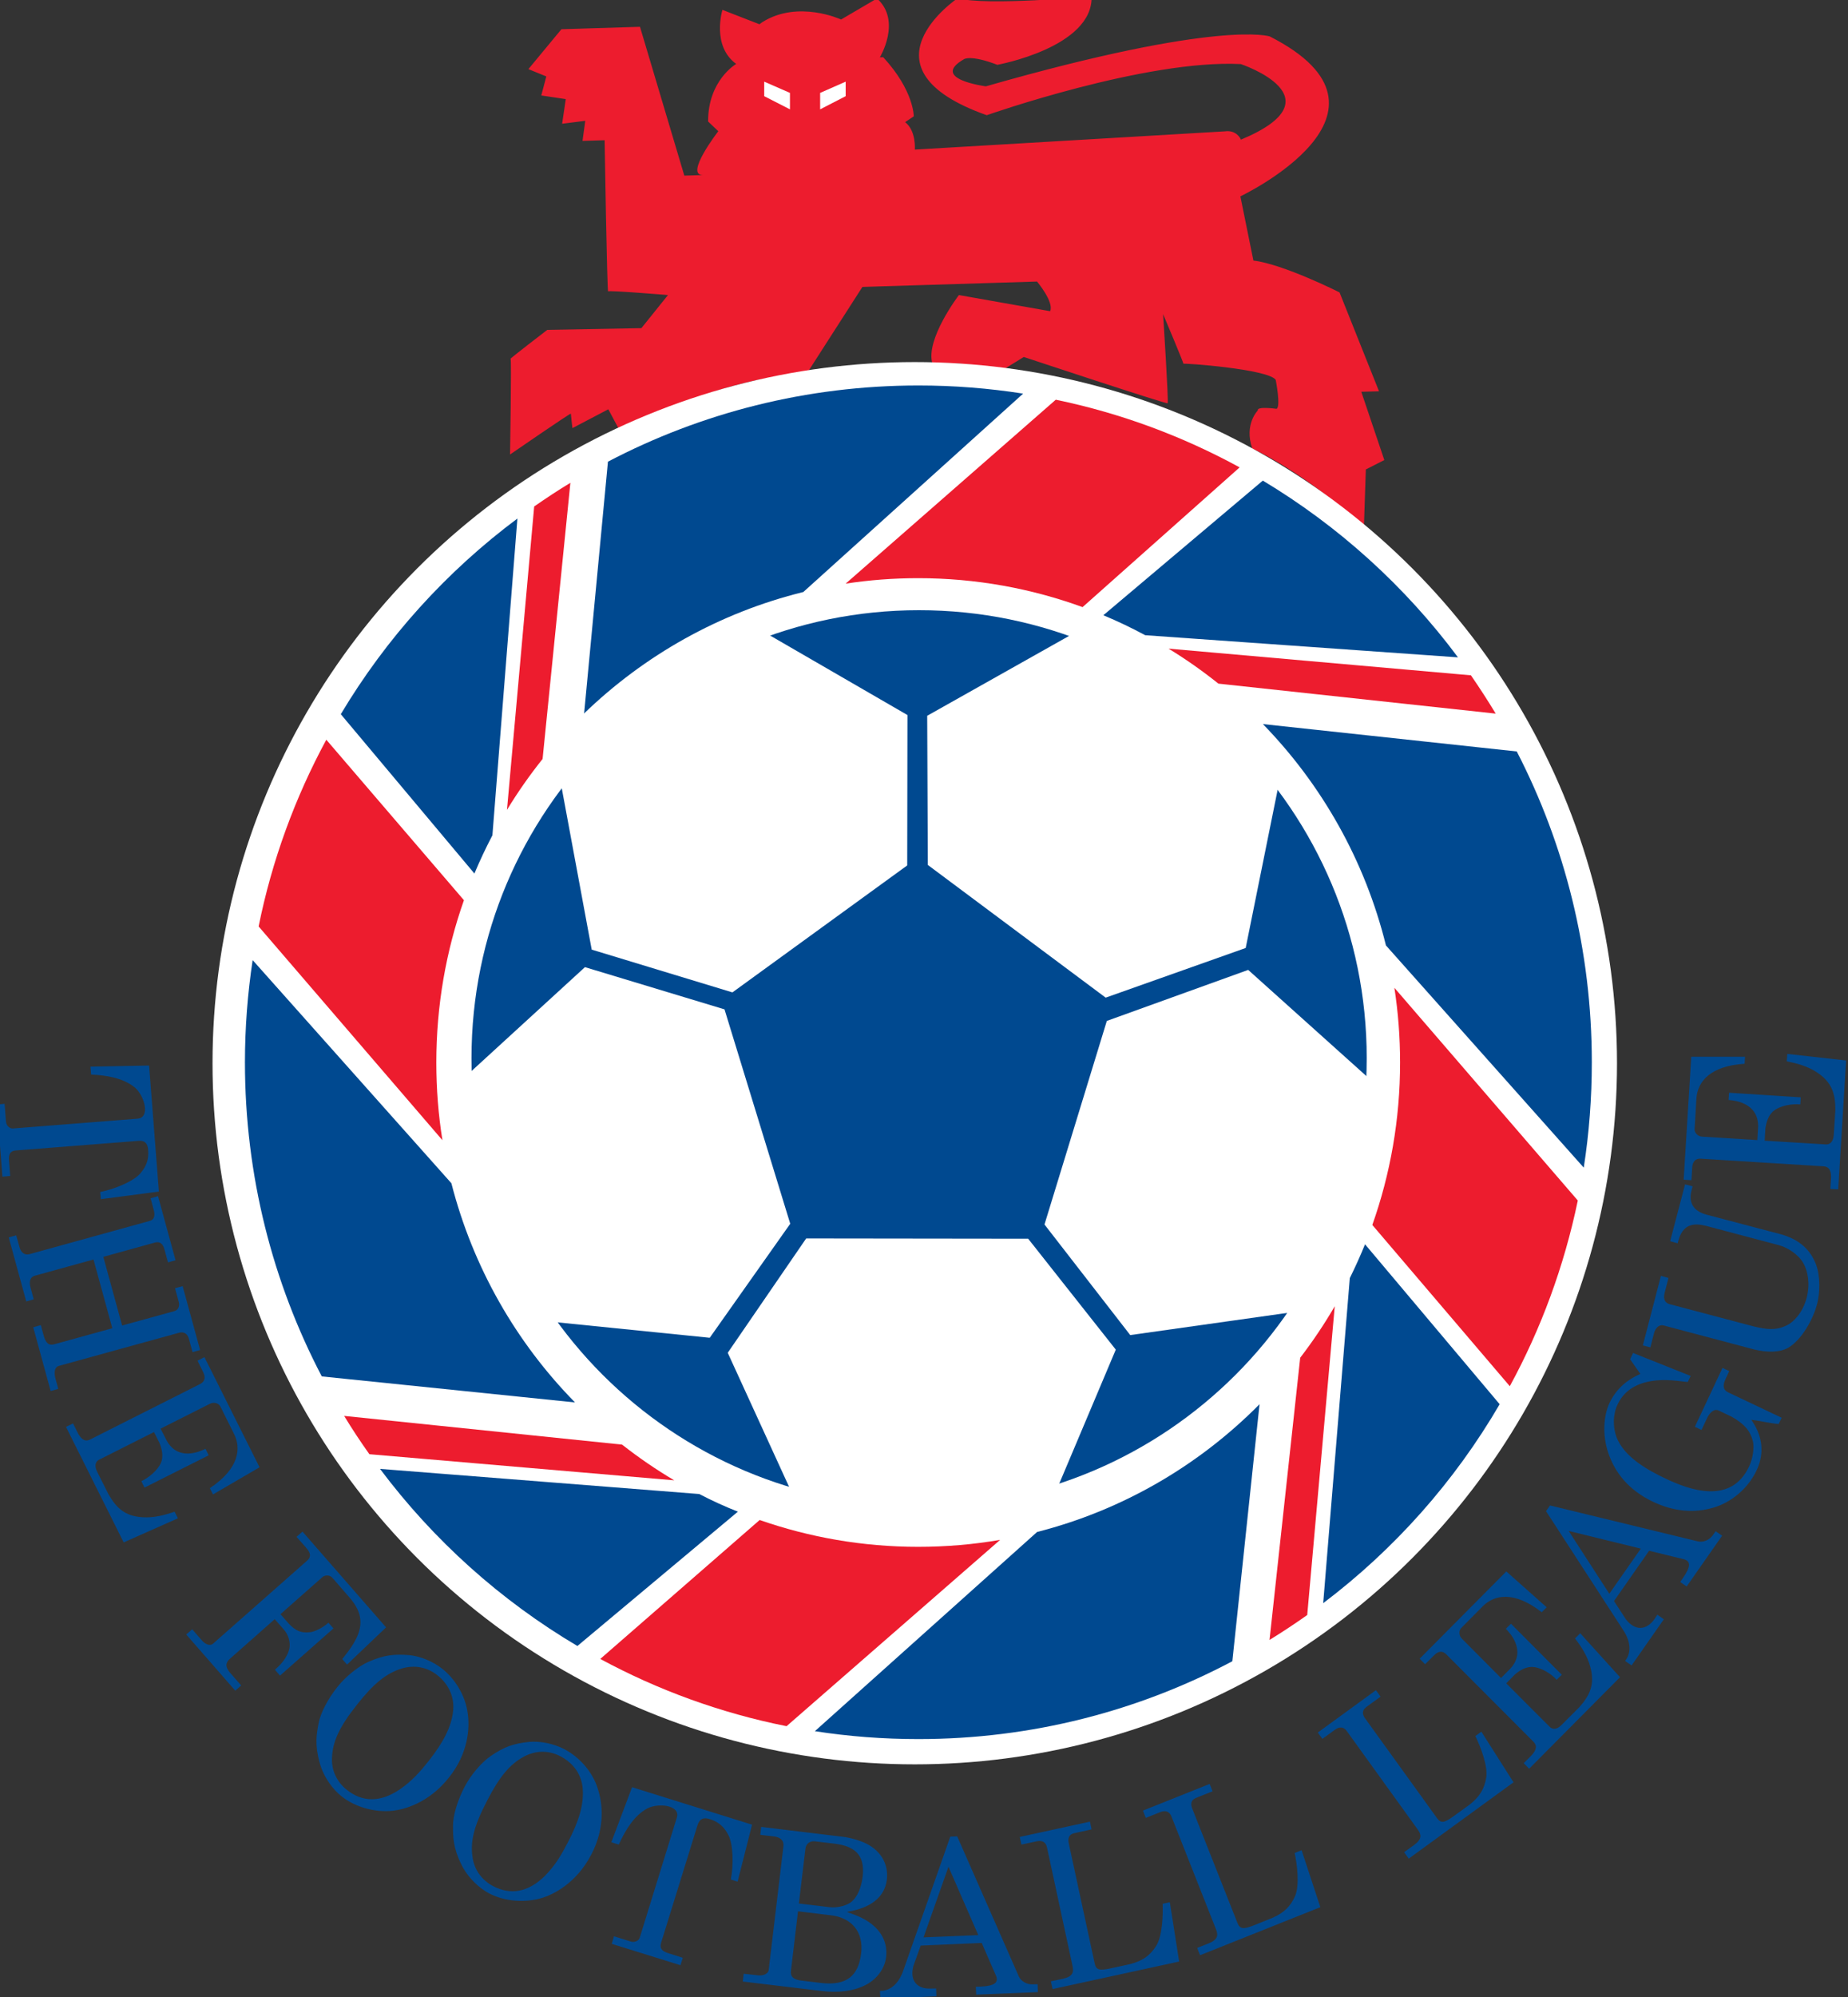 <svg width="200" height="216" viewBox="0 0 200 216" xmlns="http://www.w3.org/2000/svg"><rect x="0" y="0" width="200" height="216" fill="#333333" stroke="none"/><path d="M17.195 128.883l-6.283.823-.068-.778c1.636-.325 3.644-1.178 4.354-2.024.605-.71.925-1.447.839-2.512-.049-.725-.361-1.065-1.09-.993l-13.258 1.039c-.632.042-.763.502-.714 1.065l.128 1.692-.842.076-.609-7.803.846-.076.147 1.911c.041.457.395.786.771.755l13.472-1.058c1.41-.11.748-2.47-.267-3.35-1.263-1.054-3.068-1.341-4.757-1.424l-.075-.854 6.347-.121 1.06 13.631zm1.805 7.429l-.82.23-.38-1.401c-.165-.612-.493-.891-1.03-.744l-5.588 1.545 2.034 7.429 5.629-1.549c.504-.136.62-.612.485-1.069l-.387-1.416.823-.223 1.891 6.908-.82.227-.399-1.458c-.094-.366-.41-.823-1.072-.635l-12.991 3.58c-.56.162-.511.899-.361 1.424l.293 1.065-.823.234-1.888-6.9.82-.23.293 1.065c.222.85.56 1.178 1.151 1.008l6.294-1.737-2.034-7.433-6.362 1.756c-.564.162-.602.729-.459 1.254l.35 1.299-.808.223-1.895-6.923.808-.223.368 1.314c.143.529.53.861 1.072.721l13.036-3.603c.515-.147.545-.672.421-1.129l-.353-1.311.805-.23 1.895 6.93zm9.092 22.393l-5.042 2.938-.342-.676c3.158-2.107 3.418-4.287 2.621-5.873l-1.485-2.976c-.158-.321-.677-.506-1.098-.295l-5.366 2.704.666 1.299c1.263 2.281 3.685 1.133 4.196.876l.342.71-6.945 3.49-.342-.695c.748-.336 1.748-1.148 2.109-1.96.32-.721.105-1.567-.147-2.175l-.59-1.178-5.96 2.999c-.244.117-.587.502-.199 1.284l1.218 2.421c.846 1.484 1.775 2.395 3.692 2.512 1.26.083 2.414-.234 3.474-.604l.361.718-5.87 2.606-6.242-12.494.763-.374.515 1.031c.519.982 1.015.876 1.365.691l11.871-5.983c.545-.276.598-.755.331-1.288l-.613-1.239.752-.381 5.964 11.912zm13.691 17.317l-4.226 4.026-.515-.601c.741-.937 1.861-2.293 1.959-3.769.075-1.137-.447-2.058-1.222-2.942l-1.812-2.085c-.316-.351-.839-.272-1.064-.076l-4.55 4.019.929 1.054c.647.672 1.241 1.024 2.279.895.493-.057 1.38-.472 1.982-1.027l.545.619-5.783 5.103-.549-.635c.959-.835 1.448-1.635 1.575-2.379.094-.589-.102-1.39-.587-1.938l-1.011-1.152-4.813 4.249c-.62.533-.478 1.008.015 1.586l1.169 1.333-.643.563-5.306-6.077.647-.563 1.034 1.19c.32.374.846.684 1.226.363l10.171-8.97c.47-.415.402-.831-.12-1.424l-1.019-1.156.643-.567 9.047 10.36zm1.673 4.453c-1.677.525-3.034 1.65-4.779 3.852-2.053 2.576-2.688 4.136-2.749 5.843-.056 1.435.617 2.636 1.587 3.407 1.662 1.341 3.606 1.424 5.757-.034 1.339-.918 2.218-1.938 3.11-3.059 1.602-2.021 2.47-3.72 2.651-5.378.169-1.424-.384-2.863-1.677-3.894-1.121-.899-2.508-1.159-3.899-.736zm7.182 4.982c.188 1.503.049 4.185-2.057 6.813-2.23 2.814-4.929 3.46-6.054 3.58-1.895.212-4.065-.355-5.584-1.575-.854-.68-1.899-1.968-2.346-3.607-.553-1.994-.331-3.112-.124-4.238.196-1.125 1.015-2.678 2.038-3.962.951-1.201 2.346-2.274 3.369-2.723 1.707-.744 2.764-.854 4.456-.718 1.105.117 2.493.631 3.591 1.522 1.218.974 2.478 2.78 2.711 4.906zm6.08 4.532c-1.545.835-2.662 2.194-3.956 4.691-1.538 2.927-1.876 4.566-1.613 6.254.214 1.428 1.098 2.478 2.207 3.067 1.88.99 3.809.706 5.651-1.137 1.136-1.156 1.801-2.334 2.463-3.618 1.196-2.274 1.73-4.094 1.594-5.786-.109-1.416-.914-2.708-2.384-3.482-1.263-.672-2.662-.672-3.963.011zm7.99 3.524c.474 1.447.846 4.105-.722 7.093-1.658 3.18-4.208 4.328-5.275 4.664-1.82.563-4.065.423-5.794-.487-.955-.51-2.23-1.586-2.974-3.093-.917-1.847-.91-2.991-.917-4.136-.023-1.148.489-2.825 1.256-4.287.707-1.36 1.876-2.674 2.798-3.312 1.53-1.058 2.546-1.375 4.23-1.552 1.117-.087 2.561.151 3.813.816 1.384.729 2.97 2.247 3.587 4.294zm16.684 3.845l-1.564 6.164-.733-.23c.312-1.632.252-3.833-.267-4.808-.429-.831-.993-1.405-2.012-1.726-.688-.215-1.109-.038-1.327.661l-3.952 12.751c-.18.612.196.903.737 1.073l1.621.517-.252.801-7.437-2.311.241-.816 1.816.567c.432.128.869-.076.981-.442l4.008-12.97c.41-1.348-2.019-1.605-3.196-.986-1.451.782-2.388 2.379-3.087 3.909l-.808-.249 2.245-5.956 12.987 4.053m4.971 9.37l-.763 6.432c-.079.642.282.956 1.105 1.061h.026l2.102.257c2.846.34 4.08-.82 4.365-3.214.274-2.274-.996-3.837-3.275-4.105l-3.561-.431zm1.827-7.569c-.579-.064-.959.31-1.019.763l-.714 5.964 3.279.393c1.008.121 2.042-.234 2.463-.619.613-.544 1.011-1.481 1.162-2.685.301-2.542-1.102-3.278-2.888-3.543l-2.282-.272zm3.001-.495c.801.098 2.087.419 2.948.956 1.151.706 2.042 1.979 1.839 3.694-.237 1.93-1.812 3.074-4.264 3.463l-.008.042c1.09.374 2.139.793 2.967 1.586.895.838 1.38 1.949 1.226 3.282-.173 1.409-1.177 2.5-2.267 3.037-1.256.635-2.895.846-4.689.627l-8.558-1.027.098-.842 1.433.159c.872.144 1.237-.317 1.267-.506l1.602-13.438c.079-.653-.38-.986-.989-1.061l-1.519-.181.102-.857 8.814 1.069zm8.757 10.885l5.926-.245-3.226-7.395-2.7 7.641zm3.644-10.926l6.659 15.126c.233.533.861.91 1.519.88l.526-.015.03.857-6.678.268-.038-.846.519-.019c1.557-.068 1.982-.472 1.647-1.212l-1.53-3.512-6.607.287-.79 2.209c-.429 1.605.436 2.515 1.903 2.44l.56-.011.03.85-6.065.257-.045-.846.192-.008c.974-.045 1.857-.82 2.324-2.168l5.095-14.503.748-.034zm14.367-1.59l.177.835-1.812.397c-.722.147-.752.642-.658 1.11l2.809 13.004c.154.748.594.748 1.643.54l2.181-.476c1.324-.34 2.139-.899 2.805-1.938.696-1.065.771-3.335.722-4.589l.778-.17 1.008 6.417-13.694 2.976-.188-.838 1.297-.272c1.072-.238 1.196-.699 1.045-1.394l-2.771-12.849c-.132-.585-.564-.744-1.102-.627l-1.658.351-.18-.823 7.599-1.654zm12.957-4.079l.312.797-1.73.691c-.684.261-.643.755-.462 1.19l4.896 12.38c.278.691.703.635 1.692.264l2.087-.838c1.245-.548 1.959-1.235 2.452-2.368.504-1.178.214-3.433-.045-4.649l.748-.298 2.03 6.16-13.017 5.197-.316-.789 1.233-.487c1.019-.412 1.06-.884.797-1.552l-4.824-12.207c-.222-.551-.681-.646-1.192-.446l-1.575.627-.305-.789 7.219-2.882zm17.992-10.141l.504.699-1.508 1.095c-.59.427-.432.891-.15 1.277l7.776 10.779c.436.612.839.449 1.722-.174l1.805-1.303c1.072-.846 1.591-1.692 1.79-2.923.203-1.254-.628-3.358-1.173-4.491l.647-.472 3.482 5.476-11.34 8.256-.504-.695 1.068-.767c.895-.661.816-1.129.399-1.696l-7.678-10.651c-.35-.483-.823-.461-1.263-.14l-1.369.997-.496-.687 6.291-4.581zm14.115-12.845l4.365 3.879-.534.533c-2.997-2.334-5.133-1.896-6.381-.646l-2.339 2.361c-.252.245-.271.797.071 1.137l4.245 4.264 1.027-1.039c1.752-1.919-.098-3.879-.508-4.283l.556-.551 5.501 5.518-.556.548c-.545-.623-1.628-1.303-2.512-1.382-.782-.087-1.515.374-2.012.812l-.933.952 4.719 4.717c.199.204.669.408 1.278-.227l1.918-1.919c1.132-1.273 1.692-2.44 1.192-4.317-.323-1.22-.981-2.225-1.662-3.105l.56-.567 4.309 4.755-9.833 9.899-.59-.601.82-.82c.763-.808.489-1.243.207-1.526l-9.397-9.416c-.432-.446-.899-.344-1.305.072l-.996.986-.59-.593 9.378-9.442zm11.145 2.41l3.41-4.876-7.81-1.915 4.399 6.791zm-6.419-9.548l16.011 3.89c.56.128 1.241-.136 1.624-.687l.29-.415.703.483-3.839 5.495-.696-.483.286-.423c.899-1.284.854-1.858.06-2.051l-3.711-.91-3.801 5.442 1.278 1.964c1.015 1.314 2.249 1.19 3.095-.004l.316-.483.703.495-3.489 4.993-.699-.487.109-.159c.549-.789.481-1.968-.301-3.15l-8.37-12.89.432-.619zm24.749-8.804c-.876-.076-2.245-.385-2.963-.461 1.512 2.153 1.222 4.105.579 5.454-.936 2.009-2.794 3.512-4.719 4.06-2.045.597-4.215.427-6.49-.642-2.677-1.277-4.136-3.176-4.851-5.295-.654-1.926-.511-4.003.124-5.374.76-1.598 1.959-2.553 3.35-3.165l-1.109-1.582.316-.684 6.238 2.485-.316.661c-1.459-.17-2.918-.404-4.636.045-1.696.461-2.534 1.465-2.967 2.398-.511 1.08-.493 2.421-.139 3.429.79 2.202 3.373 3.641 5.373 4.585 2.512 1.19 7.028 2.87 9.005-1.318.444-.929.587-2.183.391-2.821-.305-1.122-.966-1.817-2.267-2.564l-1.444-.687c-.523-.215-.985.321-1.226.835l-.602 1.284-.718-.351 2.989-6.364.729.34-.399.865c-.301.638-.305 1.159.282 1.439l5.791 2.746-.323.684zm-12.747-16.025l.82.223-.402 1.556c-.128.472-.165 1.092.545 1.284l9.122 2.413c1.215.276 2.241.48 3.452-.087.801-.344 1.801-1.394 2.23-2.984.399-1.53.143-2.901-.335-3.75-.549-.993-1.737-1.73-2.67-1.979l-7.441-1.972c-1.064-.287-2.828-.82-3.433 1.499l-.075.272-.812-.227 1.613-6.149.816.215-.117.438c-.391 1.484.384 2.293 1.624 2.625l7.971 2.1c2.158.589 3.309 1.771 3.892 3.32.455 1.254.429 3.021.102 4.253-.436 1.673-1.688 3.883-3.106 4.713-.887.514-2.264.548-3.677.2l-9.81-2.598c-.541-.151-.917.332-1.045.801l-.406 1.567-.812-.215 1.955-7.52zm3.286-23.707l5.821.004-.049.759c-3.786.238-5.091 1.979-5.215 3.747l-.196 3.331c-.026.355.331.782.801.804l5.99.374.086-1.454c.038-2.602-2.621-2.852-3.196-2.882l.049-.786 7.753.495-.045.77c-.82-.098-2.087.11-2.801.635-.639.453-.88 1.292-.974 1.949l-.079 1.337 6.652.404c.286.011.763-.144.823-1.024l.177-2.7c0-1.711-.35-2.969-1.951-4.041-1.045-.699-2.211-1.005-3.313-1.224l.064-.801 6.362.71-.857 13.94-.85-.049.075-1.156c.045-1.11-.44-1.265-.842-1.288l-13.247-.823c-.613-.042-.895.344-.936.937l-.083 1.39-.842-.057.823-13.302z" fill="#004990"/><path d="M147.325 42.374l1.921-.049-4.275-10.7s-6.08-3.059-9.321-3.441l-1.41-6.946s19.24-9.121 3.189-17.294c0 0-5.324-1.877-30.731 5.393 0 0-6.129-.778-2.365-2.938 0 0 .707-.499 3.606.612 0 0 10.367-1.881 10.201-7.41 0 0-11.461 1.073-14.491.2 0 0-11.262 7.565 3.143 12.66 0 0 17.206-6.058 27.498-5.529 0 0 10.889 3.637 0 8.177 0-.113-.508-1.069-1.707-.903l-33.574 1.975s.162-2.043-1.053-2.969l.936-.627s.034-2.772-3.305-6.394l-.365.011s2.391-3.928-.308-6.368l-3.888 2.277s-4.621-2.145-8.494.268l-.342.245-4.005-1.556s-1.203 3.886 1.489 5.847c0 0-3.061 1.771-3.038 6.228l1.102 1.05s-3.715 4.804-1.647 4.736c.117 0-2.03.068-2.03.068l-4.798-16.097-8.502.261-3.576 4.317 1.94.789-.545 2.058 2.651.397-.395 2.663 2.504-.317-.297 2.172 2.391-.072s.267 16.471.38 16.346c.117-.125 6.479.4 6.479.4l-2.88 3.58-10.182.185s-4.102 3.139-3.974 3.131c.113-.008-.056 10.349-.056 10.349s6.573-4.528 6.58-4.415c.004.125.169 1.564.169 1.564l3.884-2.039 1.342 2.512s10.528-6.13 20.094-6.304l6.065-9.442 18.898-.582s1.873 2.232 1.414 3.207l-9.87-1.745s-3.662 4.797-2.865 7.421c0 0 2.023-.393 7.678.635l2.211-1.36s15.45 5.125 15.567 5.008c.124-.121-.493-9.642-.493-9.642s2.324 5.495 2.196 5.374c-.124-.11 9.239.567 9.994 1.741 0 0 .564 2.874.094 3.127 0 0-2.173-.302-2.03.174 0 0-1.512 1.499-.602 4.121 0 0 6.155 2.795 12.077 8.63l.214-6.368 2-1.016-2.493-7.387" fill="#ED1C2E"/><ellipse fill="#FFF" cx="99" cy="115" rx="76" ry="75.837"/><path d="M99.463 162.892c26.769 0 48.45-21.707 48.45-48.442 0-26.762-21.681-48.45-48.45-48.45-26.75 0-48.435 21.688-48.435 48.45 0 26.735 21.684 48.442 48.435 48.442z" fill="#004990"/><path d="M58.722 82.091c-1.395 1.745-2.688 3.588-3.854 5.507l2.944-32.817c1.275-.884 2.576-1.749 3.918-2.557l-3.008 29.867zm-10.84 41.236c-.44-2.738-.662-5.541-.662-8.403 0-6.16 1.053-12.071 2.989-17.555l-14.894-17.358c-3.373 6.236-5.877 13.023-7.325 20.195l19.891 23.122zm25.091 36.79c-1.967-1.163-3.858-2.459-5.648-3.864l-30.077-3.105c.854 1.413 1.771 2.795 2.73 4.143l32.995 2.825zm35.27 6.436c-2.888.502-5.843.755-8.878.755-6.001 0-11.777-1.027-17.15-2.901l-17.251 15.028c6.227 3.365 13.01 5.847 20.162 7.274l23.117-20.157zm32.472-19.696c1.361-1.771 2.617-3.641 3.738-5.571l-2.978 33.399c-1.327.937-2.685 1.839-4.08 2.693l3.32-30.521zm7.806-14.363c1.944-5.495 3.004-11.402 3.004-17.57 0-2.75-.211-5.45-.617-8.082l19.85 23.008c-1.481 7.127-3.986 13.891-7.359 20.085l-14.879-17.441zm-16.661-58.552c-1.715-1.371-3.508-2.636-5.396-3.784l32.728 2.886c.933 1.352 1.827 2.731 2.681 4.143l-30.013-3.244zm-14.698-8.275c-5.554-2.021-11.54-3.131-17.797-3.131-2.662 0-5.29.2-7.844.593l22.741-19.896c7.058 1.462 13.751 3.962 19.898 7.32l-16.999 15.115z" fill="#ED1C2E"/><path d="M53.292 90.347c-.707 1.352-1.357 2.723-1.948 4.136l-14.461-17.234c4.933-8.256 11.446-15.443 19.113-21.162l-2.704 34.26zm8.938 61.343c-6.362-6.47-11.051-14.613-13.378-23.707l-21.508-24.134c-.545 3.596-.835 7.304-.835 11.051 0 12.267 3.008 23.828 8.317 33.976l27.404 2.814zm17.627 11.814c-1.433-.563-2.816-1.197-4.177-1.907l-34.552-2.719c5.783 7.712 13.044 14.235 21.361 19.156l17.368-14.529zm56.458-11.621c-6.543 6.609-14.811 11.459-24.076 13.819l-24.05 21.547c3.655.567 7.396.854 11.205.854 12.269 0 23.832-3.044 33.976-8.419l2.944-27.801zm9.769-13.642c.59-1.197 1.139-2.406 1.647-3.656l14.57 17.298c-4.888 8.388-11.393 15.693-19.098 21.52l2.88-35.162zm3.911-35.978c-2.267-9.174-6.941-17.396-13.318-23.945l27.475 2.961c5.193 10.065 8.122 21.502 8.122 33.621 0 3.879-.293 7.671-.872 11.395l-21.406-24.032zm-26.054-33.557c-1.463-.789-2.974-1.511-4.531-2.16l17.259-14.563c8.227 4.933 15.409 11.444 21.121 19.118l-33.848-2.395zm-37.003-4.672c-9.081 2.236-17.218 6.851-23.734 13.143l.023-.128 2.568-27.114c10.055-5.265 21.478-8.241 33.604-8.241 3.854 0 7.625.302 11.329.88l-23.79 21.46z" fill="#004990"/><path d="M59.301 142.925l17.511 1.771 8.712-12.331-7.114-23.19-15.104-4.566-12.777 11.697-.019.034c.274 9.808 3.433 18.918 8.626 26.479l.165.106zm54.758 18.918l6.697-15.863-9.483-11.999-24.023-.03-8.49 12.369 7.246 15.825.32.11c4.151 1.144 8.52 1.764 13.04 1.764 5.114 0 10.017-.789 14.646-2.243l.049.068zm34.082-45.216l-13.055-11.72-15.3 5.518-6.746 22.019 9.28 11.961 17.909-2.527h.008c4.749-7.252 7.641-15.844 7.979-25.108l-.075-.144zm-32.145-48.011l-15.65 8.804.068 16.135 19.248 14.352 15.153-5.371 3.516-17.404-.019.11c-5.659-7.467-13.393-13.26-22.335-16.509l.019-.117zm-55.259 16.316l3.301 17.781 15.228 4.627 18.917-13.733.026-16.267-15.078-8.724.023-.019c-8.934 3.154-16.68 8.845-22.384 16.203l-.034.132zM82.707 8.832l2.786 1.216v1.779l-2.786-1.424v-1.571m8.817 0l-2.764 1.216v1.779l2.764-1.424v-1.571" fill="#fff"/></svg>